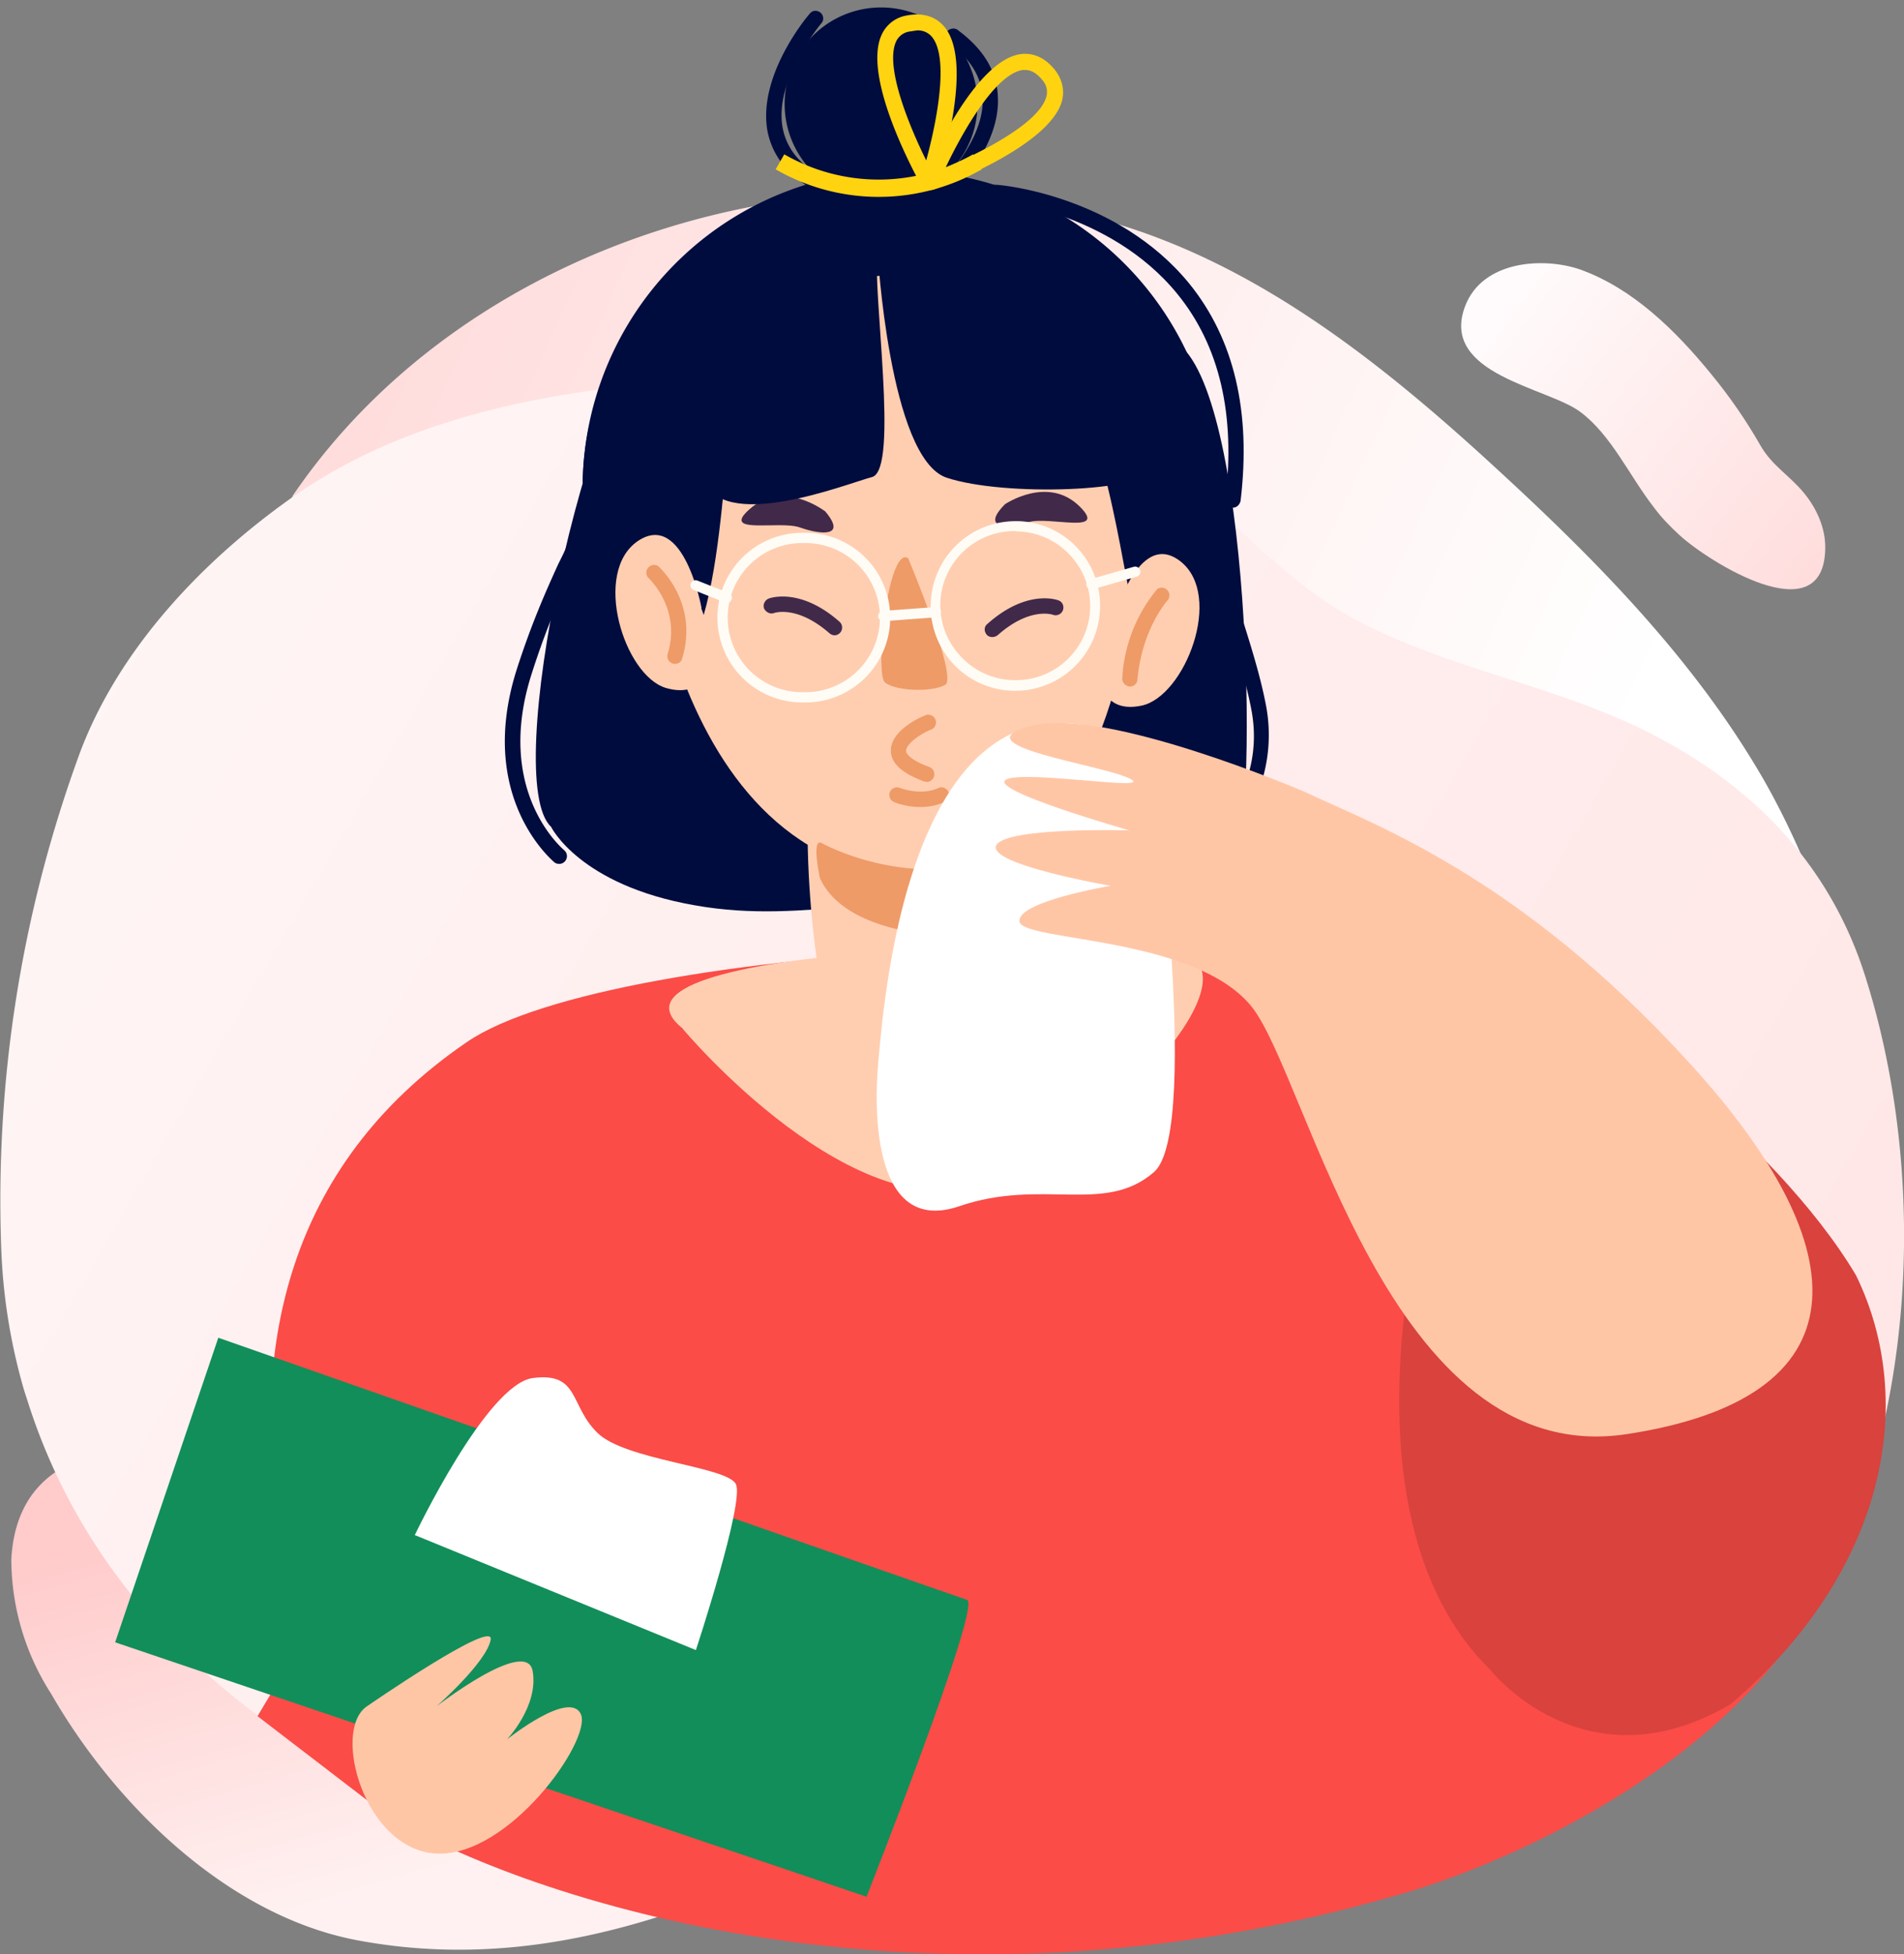 <svg xmlns="http://www.w3.org/2000/svg" fill="none" viewBox="0 0 539 553.1"><rect x="0" y="0" width="539" height="553.1" fill="#808080" stroke="none"/><path fill="url(#paint0_linear)" d="M218 539.5c-30.5 10.8-61.4 15.8-94.3 9.6-36.7-7-68.5-38.4-86.5-69.7a70.7 70.7 0 01-11.3-38c1.6-31 30.8-34.4 55.6-29.4 14 2.8 26.9 9.2 39.6 15.5 21 10.6 45.8 15.8 64.7 30.4 6.3 4.9 11 10.8 18.4 14.4 11.5 5.5 24.6 8.2 36.4 13.2 10 4.4 21.3 11.5 21.3 22.5 0 11.2-11.7 18.4-22 22.9a321 321 0 01-21.9 8.6z" transform="translate(-22.7)"/><path fill="url(#paint1_linear)" d="M105.5 140.4c50.1-73.8 153.7-103.5 237.6-75.7 40.5 13.4 74.4 41.2 105.7 70.2 27.6 25.5 54.3 53 73.2 85.8 12.8 22.4 22 49.2 28.5 74.2 9.7 37.5 1 85.9-47.6 82.3-11.3-.8-21.2-4.9-31.8-8.5-8.6-2.9-17-1.1-26-2.6a241 241 0 01-64.6-21.5c-41.8-19.8-80-46.6-122.8-64A297.4 297.4 0 00147 259c-16 0-32.9 1.1-47.2-6-35.3-17.7-19.4-65.3-6.2-92 3.5-7.2 7.5-14 12-20.6z" transform="translate(-22.7)"/><path fill="url(#paint2_linear)" d="M498.2 151.5c8.2 7.5 40.6 27.9 41.2 4 .2-6-2.5-11.8-6.2-16.2-4.2-5-9-7.6-12.3-13.5-4-7-8.6-13.6-13.6-19.7-10.4-12.8-22.5-24.5-37.2-29.8-10.3-3.6-27.8-2.7-32.7 10.5-7.1 19.2 23.4 22.8 32.7 29.8 8.8 6.6 13.8 18 20.8 27 2.2 3 4.7 5.5 7.3 7.9z" transform="translate(-22.7)"/><path fill="url(#paint3_linear)" d="M345.7 128.1c17.5 10.3 30.6 25.7 46.5 38 26.5 20.7 62.9 25 93.3 39.3 31 14.6 54.4 37.4 65 70.2 13.6 42.3 15 92.6 3.3 136.1-12.8 48-42.8 79.8-86.8 101a358.6 358.6 0 01-155 33.5c-105.4.6-245.6-36.5-281.5-149.7l-1-3.1a164.6 164.6 0 01-6.4-38.8 367.4 367.4 0 0122.2-141.5c11-29.4 34.6-54.2 59.5-71.9 35-24.8 77.6-31.2 120.1-34.2 31.5-2.2 66.9-3 96.6 9 8.4 3.5 16.5 7.5 24.2 12.1z" transform="translate(-22.7)"/><path fill="#fb4c47" d="M396.4 536.1c-135 39.3-247.6 1.4-287-22.4l-36.5-28 12.6-21.1 78.8-7 130.8-7 105.5 21 109.8-36.5h11.2c-16.9 57.3-90.5 91.2-125.2 101z"/><path fill="#fb4c47" d="M103 504.6h333.3S447.9 313 405.5 285c-42.5-28-232-18.4-273.3 9.9C27.3 366.5 103 504.6 103 504.6z"/><path fill="#000c3e" d="M158.4 244.5c-.5 0-1-.1-1.4-.4-.9-.8-22.3-18.8-10.6-55 4.1-12.7 8.1-21.7 11.7-29.6a107 107 0 0011.8-46.7c0-1.2 1-2 2.3-2 1.2 0 2 1 2 2.2-.9 22.9-5.9 34-12.2 48.2-3.5 7.9-7.4 16.7-11.4 29.2-10.8 33.3 8.4 49.6 9.2 50.3a2.2 2.2 0 01-1.4 3.8zM276.7 28.3a27.3 27.3 0 11-54.4-2 27.3 27.3 0 0154.4 2z"/><path fill="#000c3e" d="M156 234s8 16.5 40.6 22.2c32.7 5.9 58.3-6 83.5 3.2 25.2 9.1 61.7-2.8 68.9-13.4 7.2-10.6 5.7-127.9-14.2-147.6-19.9-19.7-124-36-146.6-13-22.6 23-46.5 135.3-32.2 148.6z"/><path fill="#000c3e" d="M344.5 141.4a89.8 89.8 0 11-179.5-6.7 89.8 89.8 0 01179.5 6.7z"/><path fill="#ffceb0" d="M291.6 216.5s5.9 70 0 77.7c-5.8 7.8-42.7 2-52.5 0-9.7-1.9-13.6-77.7-7.7-77.7 5.8 0 59.1-15.6 60.2 0z"/><path fill="#ffceb0" d="M181.4 134.7s3.7 109 77.4 113.7c73.8 4.7 73.7-149 47-163.5-26.7-14.7-138-12-124.4 49.8z"/><path fill="#ee9b68" d="M257.1 158s14.1 33.6 10.5 35.8c-3.7 2.2-14.3 1.8-17.1-.7-2.9-2.4.9-38.9 6.6-35.1z"/><path fill="#000c3e" d="M239.5 76.5S213 89.3 208 113.3c-5 24-2.4 85.4-30.4 82.6 0 0-54.3-121.6 61.9-119.4zM253.4 77c-2.4 1.7 27.3 1.7 44.2 22.2 17 20.6 21 72 23.6 72.9 2.6 1 13.1-63.7-5.5-83-18.6-19.5-48.7-21.9-62.3-12z"/><path fill="#ee9b68" d="M232.4 238.5s28.7 16.3 58.5 1c0 0 2.3 18.3 0 22.6-2.4 4.2-49.5 7.2-58.8-13.6 0 0-2.4-11 .3-10z"/><path fill="#ffceb0" d="M314.9 176.5s7-27.3 19.3-17.6 1.2 38.2-11 40.8c-12.1 2.6-15-9.1-8.3-23.2zM198.6 172.1s-5-27.7-18-19c-13 8.8-4 38 7.9 41.6 12 3.5 15.7-8 10-22.6z"/><path fill="#41294a" d="M284.5 142.7s12.2-8.3 21.2.7c8 8-8.8 2.6-14.6 4.4-5.8 1.7-13.6 2-6.6-5.1zM233.4 144.6s-11.7-9-21.2-.5c-8.4 7.4 8.6 3.1 14.3 5.2 5.7 2 13.5 2.9 7-4.7z"/><path fill="#fffcf6" d="M227.5 153.7a21.1 21.1 0 00-.8 42.2h.9a21.1 21.1 0 00.8-42.2zm0 45.1h-.8a24 24 0 01.8-48h1a24 24 0 01-1 48zM287.4 150.3a21 21 0 00-15.4 35.5 21 21 0 0014.7 6.7h.8a21 21 0 0015.4-35.4 21 21 0 00-14.7-6.7zm0 45.2h-.8a23.9 23.9 0 01-23.1-25 24 24 0 0124-23h.9a23.9 23.9 0 0123 24.8 24 24 0 01-24 23.2z"/><path fill="#fffcf6" d="M205.7 170.6l-.5-.1-8.8-3.5a1.4 1.4 0 111-2.7l8.8 3.5c.8.3 1.2 1.1.9 1.9-.3.6-.8 1-1.4 1zM309.2 166.8a1.4 1.4 0 01-.4-2.9l12.2-3.5c.8-.2 1.5.3 1.8 1 .2.8-.3 1.6-1 1.8l-12.2 3.5h-.4z"/><path fill="#000c3e" d="M248.4 70.8s3.3 59 19.6 64.4c16.3 5.4 56.4 4 58.3-2.5 2-6.5-31-58.5-54.7-66.9-41.6-14.6-77.4 53-72.7 69.2 4.8 16.3 40.5 2 48 0 7.7-2.2 0-52.5 1.5-64.2z"/><path fill="#fffcf6" d="M250.1 175.8a1.4 1.4 0 01-.1-2.9l14.9-1.1c.8-.2 1.4.5 1.5 1.3 0 .8-.5 1.5-1.3 1.6l-14.9 1.1z"/><path fill="#000c3e" d="M232.5 54.5c-.4 0-.7 0-1-.2-8-4.1-12.7-9.8-14.2-17-3-15.8 11.3-32.8 12-33.5.7-.9 2-1 3-.2.9.8 1 2.2.2 3-.1.2-13.6 16.1-10.9 29.8 1.2 5.9 5.1 10.6 11.9 14a2.2 2.2 0 01-1 4.1zM264 59.4c-.7 0-1.3-.3-1.8-.8-.7-.9-.6-2.3.3-3 .2-.2 16-13.7 15.7-27.6-.2-6-3.4-11.2-9.4-15.8a2.2 2.2 0 112.6-3.5c7.2 5.4 11 11.8 11.1 19.2.5 16-16.5 30.4-17.2 31-.4.3-.9.5-1.4.5zM341.8 242.7c-.7 0-1.3-.3-1.8-.8-.7-1-.5-2.3.4-3 .8-.7 18.4-14.7 13.8-38.3-1.8-9.3-5.1-19.5-8.6-30.4-6.1-18.9-12.4-38.4-12.6-57.3 0-1.2 1-2.2 2.2-2.2 1.2 0 2.2 1 2.2 2.2 0 18.2 6.3 37.4 12.3 56 3.5 11 6.9 21.3 8.7 30.8a44.6 44.6 0 01-15.3 42.6c-.4.3-.9.4-1.3.4z"/><path fill="#000c3e" d="M349 143.6h-.3c-1.1-.1-2-1.2-1.8-2.4 2.9-23.9-1.7-43.4-13.6-58-19.2-23.6-51.3-26.6-51.6-26.6-1.2 0-2.1-1.1-2-2.3 0-1.2 1.1-2.1 2.3-2 1.4 0 34.3 3 54.7 28 12.7 15.7 17.5 36.3 14.5 61.4-.2 1.1-1.1 2-2.2 2z"/><path fill="#ee9b68" d="M260.5 228.4c-4 0-7.2-1.3-7.4-1.4a2.2 2.2 0 01-1.2-2.8 2.2 2.2 0 012.9-1.2s6 2.4 11.1-.1a2.2 2.2 0 012 3.8c-2.5 1.3-5.1 1.7-7.4 1.7zM191 187.9a2.2 2.2 0 01-2-2.8c4-13-5.5-21.6-5.6-21.7a2.2 2.2 0 012.9-3.2c.5.4 11.6 10.6 6.8 26.2-.2.9-1.1 1.5-2 1.5zM319.9 194.3h-.2c-1.2-.2-2.1-1.2-2-2.4a43.3 43.3 0 019.9-25.2 2.2 2.2 0 013.1 3s-7.4 8-8.7 22.6c0 1.1-1 2-2.1 2z"/><path fill="#ffceb0" d="M193.3 291.2s49.3 59 87.4 43.2c38-15.8 73.6-58.6 54.5-64.3-19.1-5.6-171.8-2.6-141.9 21z"/><path fill="#fff" d="M325.7 211.7s14.8 107.9 1 120c-14 12.2-31.6 1.6-55.2 9.7-23.6 8-24.4-24.8-22.8-41.6 1.6-16.8 9.3-123.6 77-88z"/><path fill="#128e5a" d="M61.8 378.6l-29.2 86.2 212.7 72s32.6-82.5 28.5-84c-4.1-1.3-212-74.2-212-74.2z"/><path fill="#ffc6a6" d="M103.9 482.9s36.3-25.1 35-18.8c-1.2 6.4-15.3 18.8-15.3 18.8s25.6-19.8 27.2-9.9c1.7 9.9-7.3 19.3-7.3 19.3s18-14.4 21-7c2.8 7.5-20.4 40.2-40.9 39.3-20.5-1-29.8-35-19.7-41.7z"/><path fill="#fff" d="M117.3 434.4L197 467s13.9-42.2 11.3-47c-2.6-5-31.3-6.7-39.2-14.5-7.9-7.7-5-17.2-18.2-15.5-13.1 1.6-33.5 44.5-33.5 44.5z"/><path fill="#ee9b68" d="M262.5 221.3l-.8-.1c-6.3-2.3-9.4-5.1-9.5-8.6-.2-5.6 7.8-9.4 9.4-10a2.2 2.2 0 111.7 4c-2.9 1.2-6.8 4-6.8 5.9 0 .5.6 2.4 6.7 4.6a2.2 2.2 0 01-.7 4.2z"/><path fill="#41294a" d="M236.3 179.8c-.5 0-1-.2-1.4-.5-9.1-8-15.5-5.9-15.8-5.8-1 .4-2.3-.2-2.8-1.3-.4-1.1.2-2.3 1.3-2.8.3-.1 8.9-3.3 20.1 6.6a2.2 2.2 0 01-1.4 3.8zM281 180.3c-.7 0-1.3-.2-1.7-.7-.8-1-.7-2.3.2-3 11.2-10 19.8-6.8 20.1-6.7 1.2.4 1.7 1.7 1.3 2.8a2.2 2.2 0 01-2.8 1.3c-.3-.1-6.7-2.2-15.7 5.8-.4.3-1 .5-1.5.5z"/><path fill="#d9423d" d="M421.9 472.6s26.7 34 68 9.7c43.5-36.9 53.3-85 35.5-121.4-23-38.7-79.8-81.3-94.4-81.3-14.5.1-65.2 138-9.1 193z"/><path fill="#ffc6a6" d="M369.1 224s-56.4-24.2-77.3-18.6c-20.8 5.6 19.7 10.9 27.9 14.9 8.3 4-30.2-2.6-35 .4-4.8 3 35 14.3 35 14.3s-35.3-1-37.7 4.3c-2.4 5.4 32.4 11.4 32.4 11.4s-26.5 4.4-25.8 10.1c.7 5.7 49.7 4 65.8 24.2 16 20.3 38.7 131 106 120.9 67.2-10.2 66.6-51.7 18-104.9-48.4-53.2-89.7-67.7-109.3-77z"/><path fill="#ffd310" d="M259.6 8.6l-2 .3a5 5 0 00-3.9 2.8c-3.3 7 3.6 23.8 8.5 33.7 3-11 6.6-29.3 1.5-35.1a5.1 5.1 0 00-4-1.7zm3.2 45c-.9 0-1.6-.4-2-1.1-1.7-3.1-16.8-30.7-11.2-42.7a9.5 9.5 0 017-5.4c5.6-1.1 8.8 1 10.5 2.9 9 10-1 41.3-2.2 44.8a2.3 2.3 0 01-2.1 1.6z"/><path fill="#ffd310" d="M290.2 19.8h-.6c-7.7 1-17 17.3-21.9 27.6 10.2-4.3 26.4-12.5 28.5-20a5 5 0 00-1-4.6c-1.6-2-3.2-3-5-3zm-26.8 34a2.3 2.3 0 01-2.1-3.1c1.4-3.5 14.4-33.6 27.7-35.4 2.5-.3 6.3.2 9.8 4.7 2 2.7 2.6 5.7 1.8 8.7-3.7 12.7-33.1 23.8-36.4 25l-.8.1z"/><path stroke="#ffd310" stroke-width="4.9" d="M220.8 45.8a56 56 0 0055.9 0"/><defs><linearGradient id="paint0_linear" x1="23.1" x2="54.9" y1="445.6" y2="555.8" gradientUnits="userSpaceOnUse"><stop stop-color="#FFCBCB"/><stop offset="1" stop-color="#FFF1F1"/></linearGradient><linearGradient id="paint1_linear" x1="494.5" x2="166.3" y1="186" y2="33.8" gradientUnits="userSpaceOnUse"><stop stop-color="#fff"/><stop offset="1" stop-color="#FDD"/></linearGradient><linearGradient id="paint2_linear" x1="540.3" x2="447.1" y1="155" y2="85.1" gradientUnits="userSpaceOnUse"><stop stop-color="#FDD"/><stop offset="1" stop-color="#FFFBFC"/></linearGradient><linearGradient id="paint3_linear" x1="512.8" x2="23.2" y1="498.1" y2="214.5" gradientUnits="userSpaceOnUse"><stop stop-color="#FFE6E6"/><stop offset="1" stop-color="#FFF5F5"/></linearGradient></defs></svg>